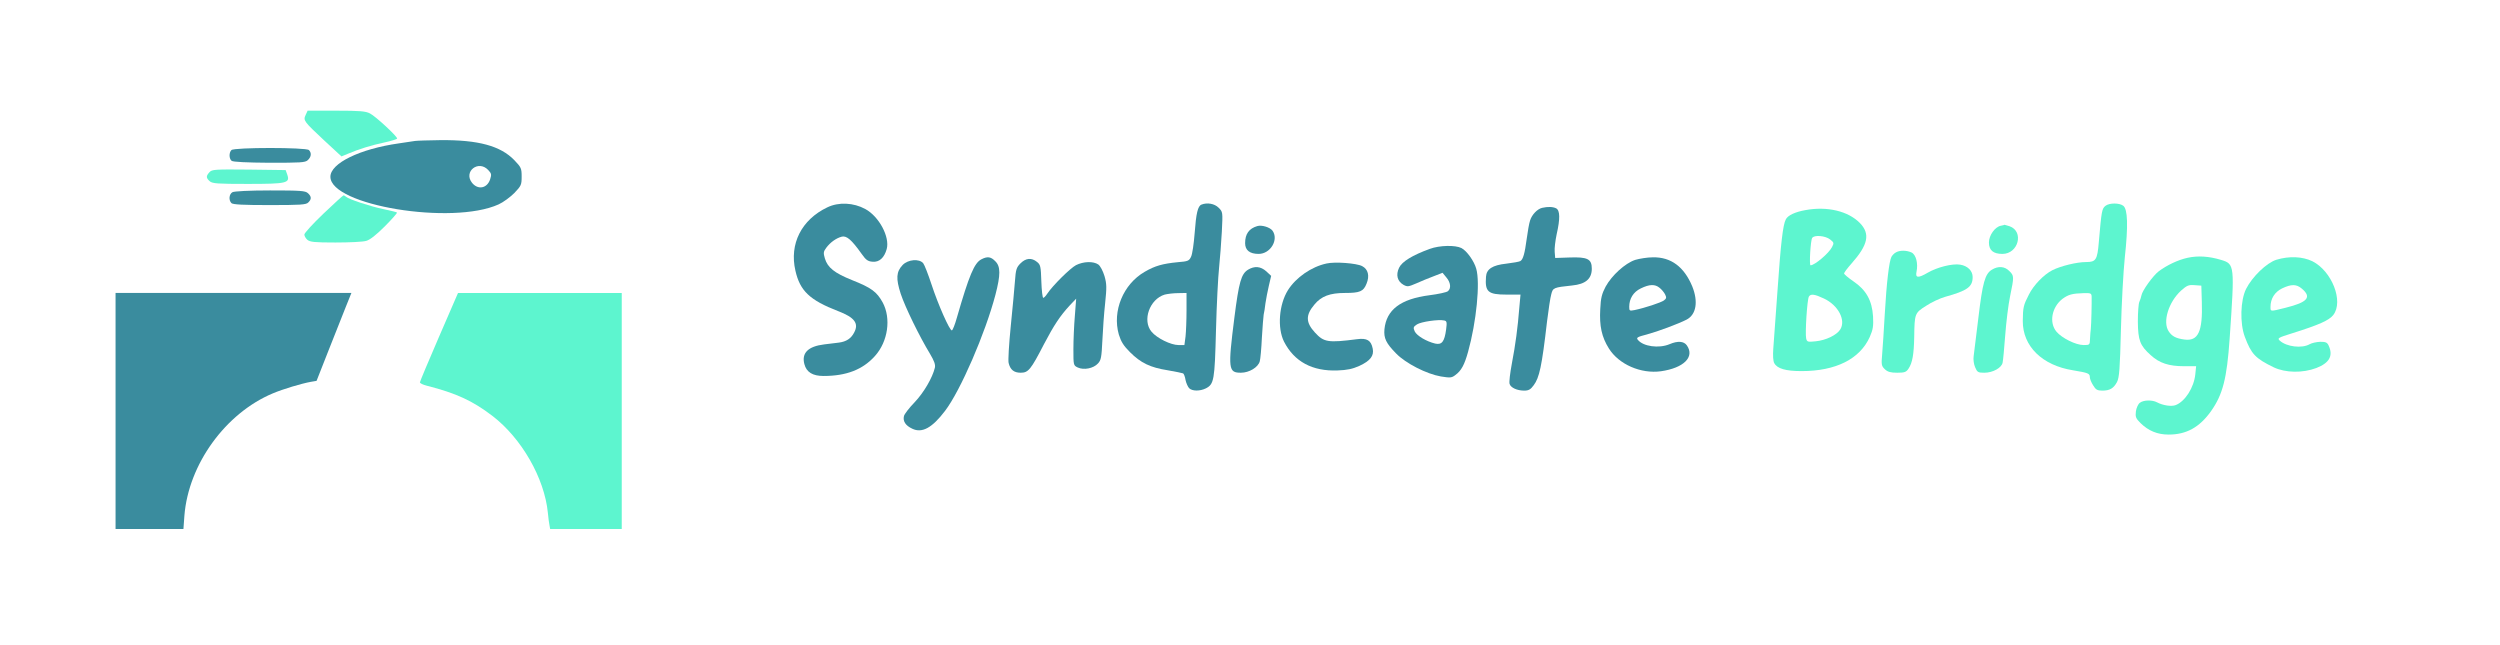 <?xml version="1.0" standalone="no"?>
<!DOCTYPE svg PUBLIC "-//W3C//DTD SVG 20010904//EN"
 "http://www.w3.org/TR/2001/REC-SVG-20010904/DTD/svg10.dtd">
<svg version="1.0" xmlns="http://www.w3.org/2000/svg"
 width="1536pt" height="396pt" viewBox="0 0 1536 396"
 preserveAspectRatio="xMidYMid meet">

<g transform="translate(0,396) scale(0.1,-0.1)"
fill="#000000" stroke="none">
<path d="M1878 3254 c-16 -34 -12 -39 114 -157 l106 -98 39 16 c67 29 146 53
226 70 42 9 77 20 77 24 0 14 -134 138 -167 154 -26 14 -64 17 -208 17 l-175
0 -12 -26z" fill="#5df5cf" />
<path d="M2550 3094 c-14 -2 -59 -9 -100 -15 -239 -34 -420 -122 -420 -205 0
-176 748 -299 1033 -170 29 13 72 45 97 70 42 44 45 50 45 101 0 51 -3 57 -45
101 -85 88 -222 125 -454 123 -72 -1 -142 -3 -156 -5z m449 -178 c21 -22 22
-28 12 -59 -19 -55 -75 -65 -111 -20 -54 69 39 142 99 79z" fill="#3a8c9e" />
<path d="M1422 3038 c-16 -16 -15 -53 1 -66 8 -7 94 -11 231 -12 192 0 221 1
237 16 22 20 24 45 7 62 -17 17 -459 17 -476 0z" fill="#3a8c9e" />
<path d="M1287 2902 c-22 -24 -21 -35 1 -55 16 -15 48 -17 233 -17 242 0 262
5 244 57 l-10 28 -226 3 c-209 2 -227 1 -242 -16z" fill="#5df5cf" />
<path d="M1428 2779 c-21 -12 -24 -49 -6 -67 9 -9 75 -12 234 -12 189 0 225 2
238 16 21 20 20 37 -2 57 -16 15 -47 17 -233 17 -127 0 -221 -5 -231 -11z" fill="#3a8c9e"/>
<path d="M1987 2647 c-65 -62 -117 -119 -117 -128 0 -9 8 -23 18 -32 16 -14
43 -17 173 -17 85 0 170 4 189 10 23 6 62 37 114 89 44 44 78 83 75 85 -2 3
-40 12 -83 21 -82 17 -214 61 -230 76 -6 5 -12 9 -15 9 -4 -1 -59 -51 -124
-113z" fill="#5df5cf"/>
<path d="M5083 2686 c-159 -76 -234 -225 -196 -389 28 -124 88 -181 261 -248
103 -39 130 -76 100 -132 -19 -37 -48 -56 -94 -62 -24 -3 -65 -8 -90 -11 -99
-12 -140 -53 -122 -121 13 -50 51 -73 118 -73 140 0 241 39 316 123 80 89 100
231 47 329 -36 65 -69 90 -188 137 -109 44 -150 77 -167 133 -10 34 -9 42 8
65 26 35 62 60 96 69 30 7 60 -19 122 -106 26 -37 38 -46 67 -48 41 -4 72 24
87 78 20 74 -47 200 -132 246 -72 39 -163 44 -233 10z" fill="#3a8c9e" />
<path d="M7382 2703 c-23 -9 -33 -54 -42 -175 -5 -64 -14 -129 -22 -145 -12
-26 -19 -29 -83 -34 -91 -9 -139 -22 -202 -59 -132 -76 -200 -241 -159 -385
14 -45 29 -69 69 -109 66 -66 124 -94 232 -111 47 -8 89 -17 94 -19 5 -3 12
-21 15 -41 4 -19 14 -41 22 -50 19 -19 67 -19 103 -1 50 26 54 49 62 356 4
157 13 330 19 385 6 55 13 155 17 222 6 121 6 121 -20 147 -25 25 -70 33 -105
19z m-92 -650 c0 -60 -3 -132 -6 -160 l-7 -53 -36 0 c-47 0 -133 42 -166 82
-58 69 -12 200 81 228 16 4 53 9 82 9 l52 1 0 -107z" fill="#3a8c9e"/>
<path d="M12937 2696 c-23 -18 -25 -28 -42 -225 -9 -108 -18 -121 -78 -121
-57 0 -155 -24 -207 -50 -53 -27 -116 -92 -145 -151 -33 -64 -36 -77 -37 -161
-1 -155 119 -273 308 -303 95 -16 104 -19 104 -43 0 -9 9 -32 20 -49 16 -27
26 -33 56 -33 47 0 70 14 91 53 14 27 18 80 24 322 4 160 15 360 24 445 21
192 18 296 -10 316 -24 18 -84 18 -108 0z m-86 -558 c1 -38 -2 -171 -5 -198
-2 -14 -4 -42 -5 -62 -1 -37 -2 -38 -39 -38 -48 0 -133 42 -167 82 -47 56 -29
151 37 202 36 26 59 33 131 35 42 1 47 -1 48 -21z" fill="#5df5cf"/>
<path d="M9475 2683 c-30 -7 -63 -42 -74 -77 -6 -17 -15 -69 -21 -114 -12 -90
-22 -126 -39 -136 -6 -4 -45 -11 -87 -16 -84 -9 -121 -33 -124 -80 -7 -93 12
-110 126 -110 l86 0 -7 -77 c-10 -127 -24 -231 -46 -346 -11 -59 -18 -115 -14
-126 7 -23 46 -41 90 -41 27 0 39 7 58 33 35 47 50 115 82 392 9 72 20 147 26
167 10 40 14 42 128 54 83 8 121 41 121 103 0 60 -26 73 -137 69 l-88 -3 -3
38 c-2 21 4 69 12 107 22 96 21 147 -3 160 -20 10 -51 11 -86 3z" fill="#3a8c9e"/>
<path d="M11092 2669 c-62 -11 -108 -32 -120 -57 -18 -33 -31 -149 -51 -437
-11 -159 -23 -321 -26 -358 -3 -41 -1 -76 6 -88 18 -34 70 -49 168 -49 210 0
358 74 419 210 20 46 23 66 20 126 -6 98 -43 163 -120 215 -32 22 -58 44 -58
49 0 5 20 32 45 60 103 116 117 183 52 250 -72 73 -200 104 -335 79z m152
-180 c24 -19 25 -22 12 -47 -20 -39 -107 -112 -132 -112 -9 0 0 153 10 168 12
20 81 14 110 -9z m-38 -363 c88 -41 137 -134 100 -191 -22 -34 -88 -66 -151
-72 -49 -5 -53 -4 -58 18 -7 30 6 240 17 257 11 18 35 15 92 -12z" fill="#5df5cf"/>
<path d="M7725 2571 c-51 -15 -75 -48 -75 -105 0 -43 28 -66 83 -66 73 0 125
88 85 143 -16 21 -66 36 -93 28z" fill="#3a8c9e"/>
<path d="M12293 2573 c-36 -7 -73 -59 -73 -103 0 -48 27 -70 83 -70 98 0 134
138 44 170 -16 5 -30 9 -31 9 -1 -1 -11 -4 -23 -6z" fill="#5df5cf"/>
<path d="M8785 2431 c-107 -39 -171 -78 -189 -116 -21 -44 -11 -83 27 -105 24
-13 30 -12 79 9 29 13 77 33 107 44 l54 21 23 -28 c27 -31 31 -68 10 -85 -8
-7 -59 -18 -114 -25 -177 -23 -264 -89 -276 -209 -5 -55 10 -86 72 -149 58
-60 187 -126 275 -141 57 -9 66 -9 89 9 36 26 56 63 78 143 51 183 75 424 50
510 -13 47 -58 110 -91 127 -38 19 -134 17 -194 -5z m100 -495 c-10 -75 -26
-96 -67 -87 -54 13 -113 48 -126 75 -10 23 -9 28 14 43 25 16 133 32 167 24
16 -3 18 -10 12 -55z" fill="#3a8c9e"/>
<path d="M11648 2409 c-10 -5 -22 -18 -27 -27 -14 -27 -30 -158 -41 -352 -5
-96 -13 -207 -16 -246 -6 -66 -4 -73 17 -93 17 -16 35 -21 76 -21 45 0 55 4
69 25 24 36 33 88 35 195 2 143 3 147 73 191 33 22 85 46 116 55 137 38 170
61 170 122 0 38 -31 69 -77 76 -47 8 -142 -16 -200 -50 -58 -34 -76 -32 -68 6
11 51 -3 106 -31 119 -31 14 -73 14 -96 0z" fill="#5df5cf"/>
<path d="M13440 2376 c-59 -13 -126 -45 -177 -83 -35 -27 -101 -118 -106 -148
-2 -11 -8 -29 -13 -40 -5 -11 -9 -65 -9 -120 1 -116 13 -148 79 -207 53 -49
112 -68 204 -68 l75 0 -5 -49 c-8 -82 -63 -168 -121 -190 -26 -10 -78 -2 -114
17 -29 16 -84 15 -106 -3 -10 -7 -21 -31 -24 -52 -4 -34 -1 -43 28 -72 49 -48
104 -71 173 -71 109 0 189 44 260 143 73 103 98 201 115 447 31 451 31 458
-52 483 -75 23 -144 27 -207 13z m88 -271 c6 -183 -22 -243 -108 -231 -51 7
-76 20 -96 51 -38 58 0 180 77 250 35 31 46 36 82 33 l42 -3 3 -100z" fill="#5df5cf"/>
<path d="M6030 2367 c-44 -22 -76 -99 -151 -359 -12 -43 -26 -78 -31 -78 -14
0 -84 158 -125 283 -20 61 -43 120 -51 130 -25 29 -93 23 -126 -11 -40 -42
-42 -84 -12 -177 27 -82 116 -264 180 -369 26 -44 34 -66 30 -85 -15 -62 -68
-153 -124 -212 -34 -35 -63 -73 -66 -85 -8 -32 10 -59 51 -78 60 -29 122 5
201 109 95 124 248 478 310 714 32 123 32 174 -1 206 -27 28 -48 31 -85 12z" fill="#3a8c9e"/>
<path d="M10046 2363 c-62 -21 -143 -95 -181 -164 -23 -44 -30 -69 -33 -138
-6 -104 9 -172 53 -242 61 -98 197 -157 320 -140 140 20 209 88 159 159 -18
26 -56 29 -107 7 -65 -27 -161 -14 -194 27 -11 13 -4 18 55 33 67 18 193 65
244 91 60 31 73 111 35 205 -50 120 -131 180 -241 178 -34 0 -83 -8 -110 -16z
m150 -171 c12 -9 27 -27 34 -40 10 -20 9 -26 -7 -38 -18 -13 -117 -46 -180
-59 -31 -6 -33 -5 -33 20 0 50 25 91 71 113 53 26 87 27 115 4z" fill="#3a8c9e"/>
<path d="M13986 2364 c-60 -19 -148 -104 -186 -179 -35 -70 -39 -211 -8 -294
40 -107 65 -133 178 -188 72 -34 177 -36 262 -4 79 31 104 74 76 136 -9 21
-18 25 -52 25 -23 -1 -52 -7 -66 -15 -47 -27 -141 -16 -183 22 -16 15 -11 18
75 45 169 53 228 80 254 113 64 84 -9 270 -129 330 -60 29 -142 33 -221 9z
m156 -177 c63 -53 37 -84 -100 -118 -96 -24 -92 -24 -92 6 0 50 26 91 71 113
57 27 88 27 121 -1z" fill="#5df5cf"/>
<path d="M6270 2342 c-25 -25 -29 -38 -34 -108 -3 -43 -15 -169 -26 -279 -11
-110 -17 -211 -13 -225 10 -42 33 -60 74 -60 47 0 62 18 143 175 62 118 99
174 159 239 l39 41 -8 -105 c-5 -58 -9 -150 -9 -205 0 -99 0 -100 27 -113 37
-17 96 -6 124 25 19 20 22 38 27 141 3 64 10 167 17 229 10 97 10 118 -4 167
-10 32 -25 61 -38 71 -31 21 -91 19 -137 -4 -36 -19 -144 -126 -177 -176 -9
-14 -20 -25 -24 -25 -5 0 -10 45 -12 101 -3 92 -5 103 -27 120 -33 27 -68 24
-101 -9z" fill="#3a8c9e"/>
<path d="M8150 2341 c-93 -20 -188 -86 -237 -164 -55 -88 -66 -232 -24 -316
63 -123 174 -183 329 -177 58 2 92 9 134 28 67 31 91 62 82 106 -10 51 -35 66
-96 58 -179 -23 -204 -19 -259 41 -57 62 -58 107 -3 172 42 51 95 71 187 71
92 0 114 9 133 57 20 48 10 89 -27 108 -34 18 -168 28 -219 16z" fill="#3a8c9e"/>
<path d="M7668 2303 c-42 -26 -56 -75 -84 -295 -40 -316 -37 -338 40 -338 51
0 106 33 116 70 4 14 10 79 13 145 4 66 9 130 11 142 3 11 8 43 11 70 4 26 13
75 21 108 l14 60 -30 28 c-35 31 -72 34 -112 10z" fill="#3a8c9e"/>
<path d="M12238 2303 c-42 -26 -57 -78 -83 -297 -14 -110 -27 -216 -29 -235
-3 -18 1 -49 9 -67 13 -31 18 -34 57 -34 52 0 106 30 112 62 3 13 10 88 16
168 6 80 19 188 30 240 25 121 25 126 -5 155 -28 29 -68 32 -107 8z" fill="#5df5cf"/>
<path d="M710 1435 l0 -725 209 0 208 0 6 82 c25 315 252 629 543 751 64 27
178 61 234 71 l35 6 74 188 c41 103 89 224 107 270 l33 82 -725 0 -724 0 0
-725z" fill="#3a8c9e"/>
<path d="M2697 1890 c-64 -148 -117 -274 -117 -279 0 -6 19 -15 43 -21 180
-46 280 -92 402 -185 179 -137 320 -382 341 -595 3 -30 7 -65 10 -77 l4 -23
220 0 220 0 0 725 0 725 -503 0 -503 0 -117 -270z" fill="#5df5cf"/>
</g>
</svg>
